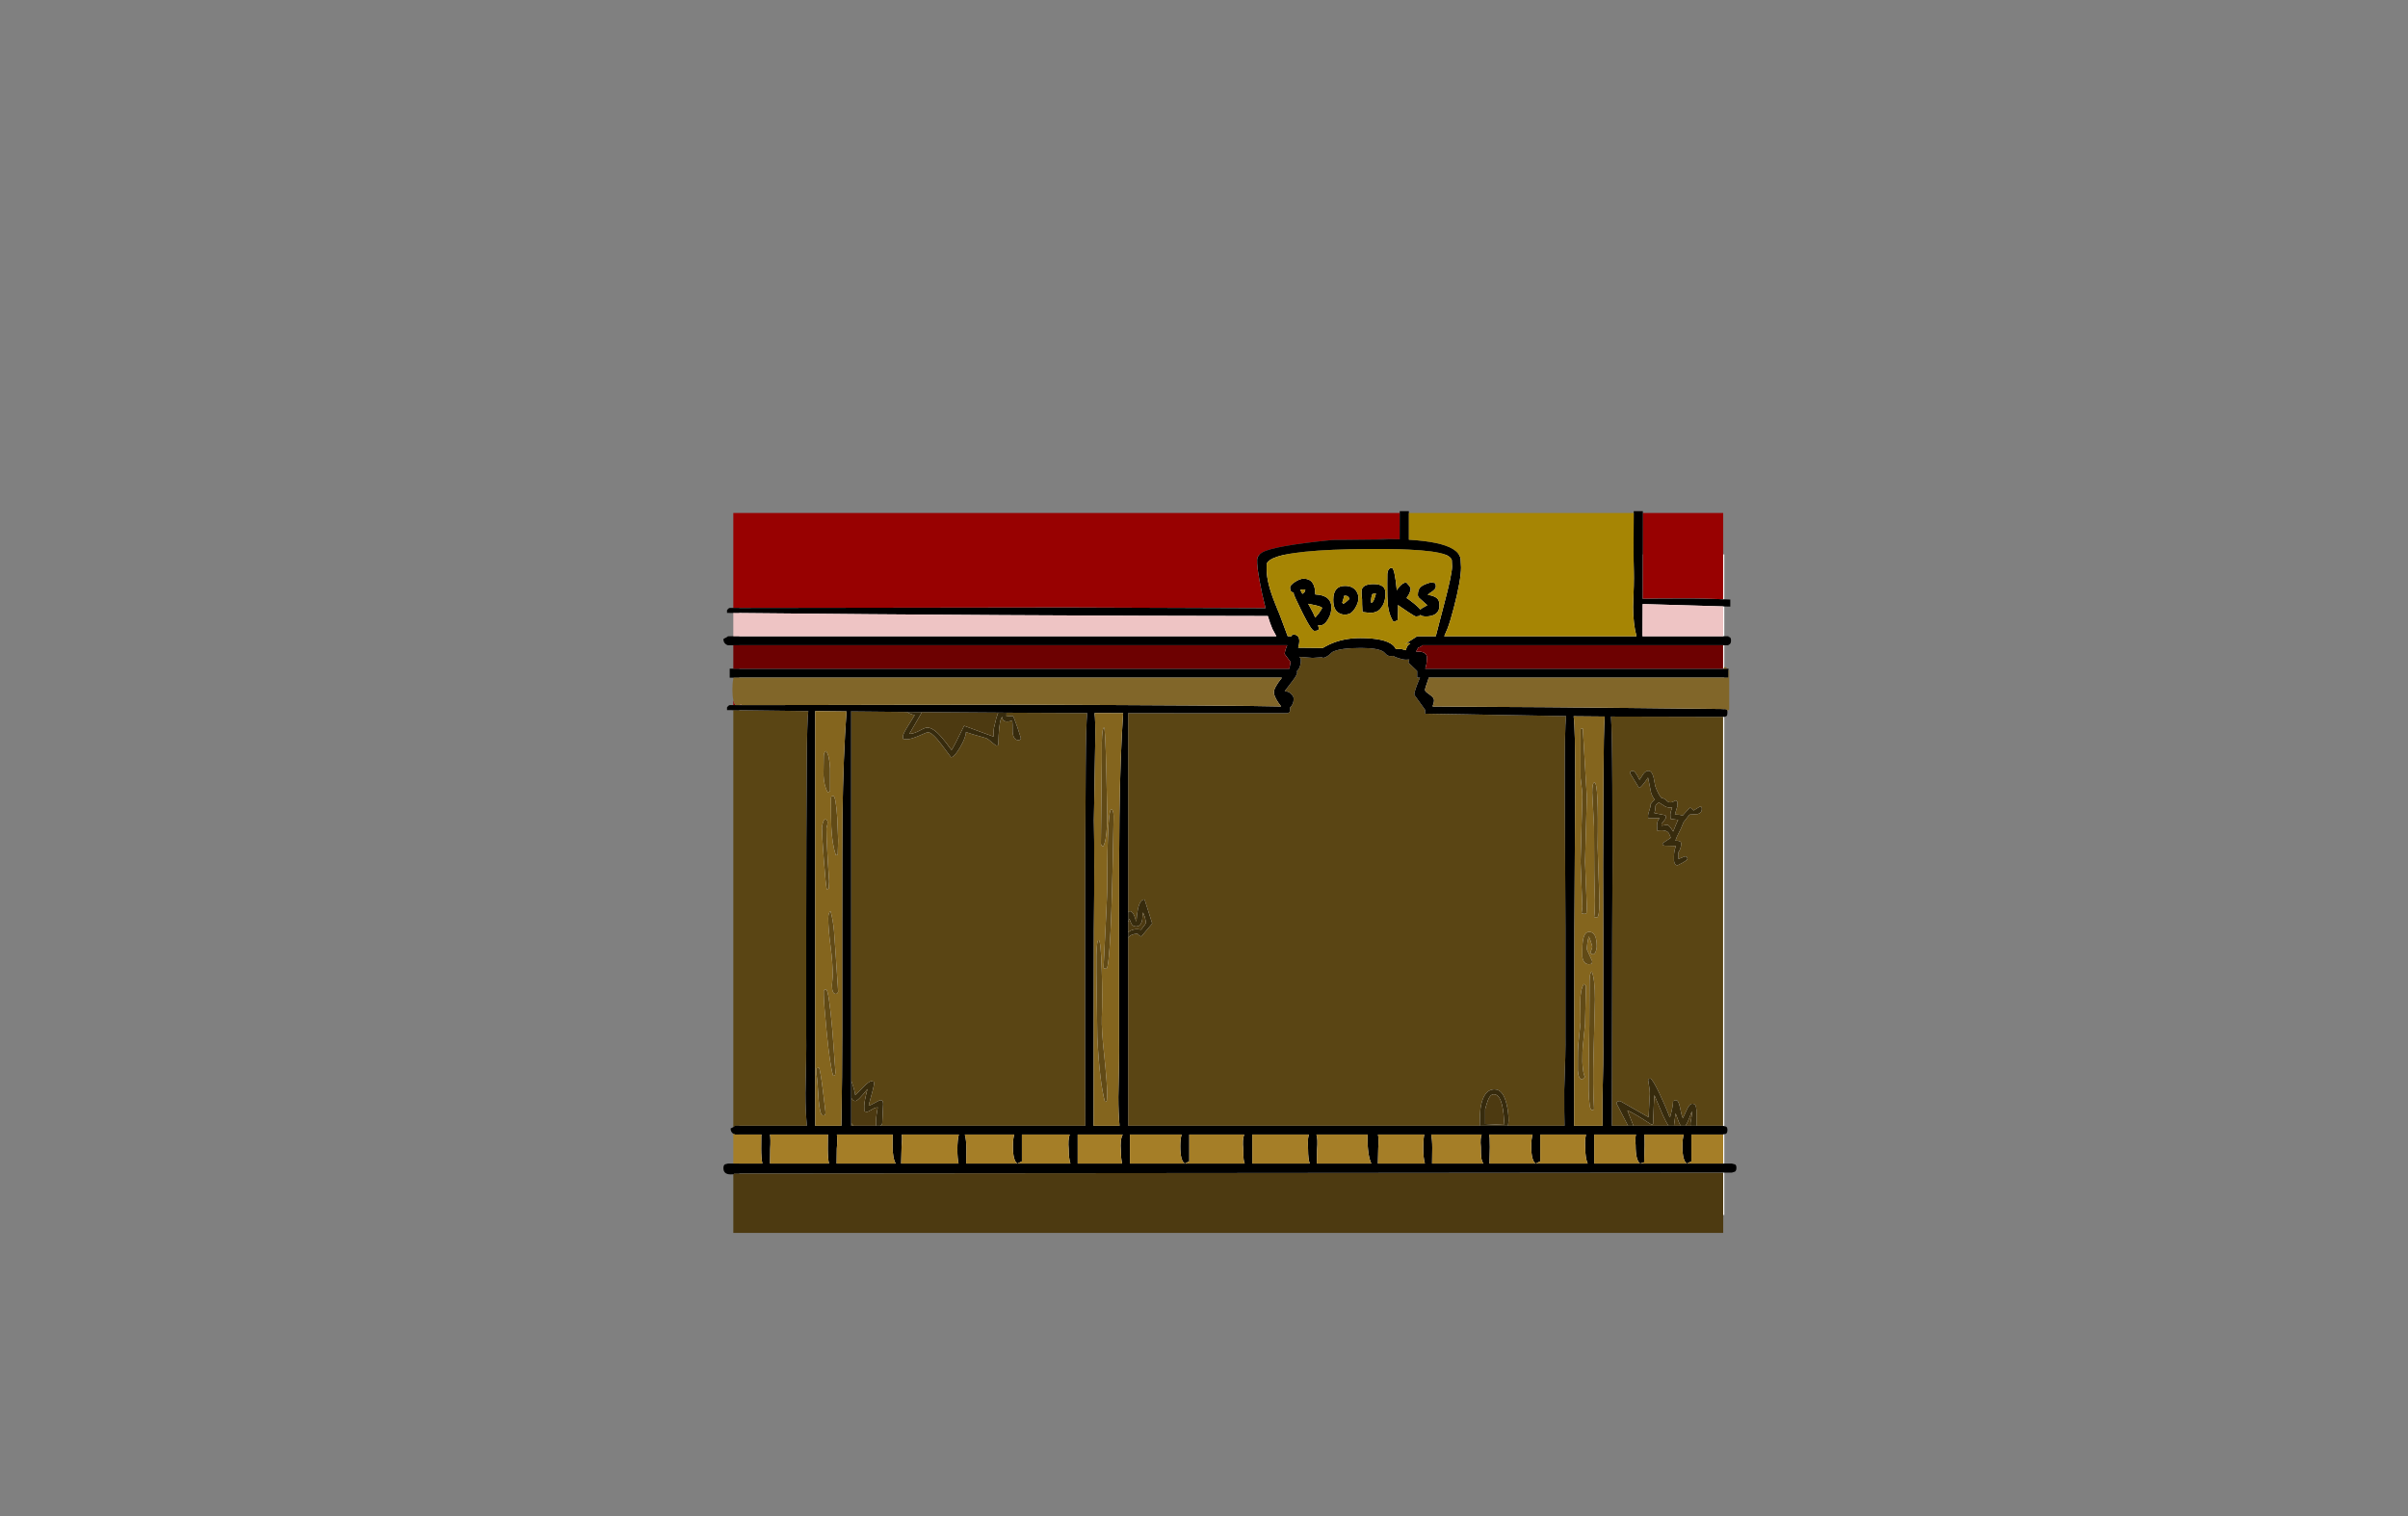 <?xml version="1.0" encoding="UTF-8" standalone="no"?>
<svg xmlns:xlink="http://www.w3.org/1999/xlink" height="842.55px" width="1337.95px" xmlns="http://www.w3.org/2000/svg">
  <rect width="100%" height="100%" fill="#808080" stroke="none"/>
  <g transform="matrix(1, 0, 0, 1, 407.45, 285.05)">
    <use height="4.5" transform="matrix(5.487, 0.0, 0.0, 81.567, 3.288, 23.017)" width="99.75" xlink:href="#shape0"/>
    <use height="401.0" transform="matrix(1.0, 0.0, 0.0, 1.0, -5.5, -1.0)" width="562.85" xlink:href="#shape1"/>
  </g>
  <defs>
    <g id="shape0" transform="matrix(1, 0, 0, 1, 49.85, -2.5)">
      <path d="M49.9 7.0 L-49.85 7.0 -49.85 2.5 49.9 2.5 49.9 7.0" fill="#ffffff" fill-rule="evenodd" stroke="none"/>
    </g>
    <g id="shape1" transform="matrix(1, 0, 0, 1, 5.5, 1.0)">
      <path d="M549.95 113.25 L549.95 340.5 549.85 340.5 535.15 340.5 535.15 331.8 534.85 329.75 Q534.4 328.25 532.9 328.25 531.2 328.25 529.75 331.65 L527.65 336.3 Q526.95 335.35 526.0 330.3 525.25 326.25 523.65 326.25 L522.15 326.8 Q522.15 329.65 520.55 335.5 L520.15 335.5 Q517.9 329.5 514.5 322.35 510.6 314.25 509.5 314.25 L508.25 314.55 Q509.25 320.55 509.25 322.6 L508.55 335.75 492.75 326.75 Q490.75 326.75 490.75 328.1 L497.15 340.5 488.15 340.5 488.35 232.1 Q488.6 201.4 488.4 151.45 488.25 120.35 487.65 113.1 L549.95 113.25 M0.0 341.25 L0.0 109.55 41.65 110.05 Q40.95 115.75 40.8 140.25 40.5 179.75 40.5 228.85 L40.5 290.5 Q40.65 300.25 40.1 322.45 40.1 332.75 40.9 340.5 L1.0 340.5 0.0 341.25 M503.5 148.3 Q501.15 143.25 499.75 143.25 499.15 143.25 498.3 143.8 L498.25 144.6 503.25 152.75 Q504.4 152.75 508.25 147.0 L509.95 155.45 Q510.75 157.9 512.05 159.35 511.8 159.5 511.5 159.75 510.35 160.7 509.95 161.55 L509.75 161.55 Q509.75 163.1 509.0 165.2 508.25 167.3 508.25 168.1 L508.3 169.5 Q512.0 169.75 514.75 169.5 513.25 170.95 513.25 173.5 L513.3 176.5 Q518.55 175.7 519.9 178.1 L520.8 180.3 520.85 180.45 520.85 180.5 516.25 183.6 Q516.25 184.65 517.5 184.85 L523.65 185.0 523.65 185.3 Q522.65 187.9 522.65 190.75 L522.65 193.25 Q523.0 195.75 524.65 195.75 530.15 193.15 530.15 192.1 530.15 191.05 528.9 190.75 L525.15 192.25 525.15 188.5 Q526.65 186.4 526.65 183.6 526.65 182.0 523.4 182.05 L523.9 180.95 524.15 180.35 524.1 180.25 526.55 175.3 528.0 171.8 529.6 169.75 Q531.15 167.55 531.6 167.55 L535.8 167.3 Q538.15 166.7 538.15 164.35 L538.0 163.35 536.9 163.25 533.55 165.3 Q532.0 163.75 531.65 163.75 531.4 163.75 528.6 166.85 L527.5 168.15 Q526.15 167.6 523.15 167.5 L524.65 162.6 524.55 161.55 524.65 161.1 Q524.65 160.05 523.4 159.75 521.9 160.8 520.65 160.8 519.4 160.8 518.2 159.55 517.25 158.5 515.65 158.3 513.95 156.4 512.25 151.75 L511.35 147.0 Q510.4 143.25 508.5 143.25 506.9 143.25 505.6 145.05 L503.5 148.3 M524.8 170.8 L524.8 170.5 525.05 170.5 524.8 170.8 M521.55 164.0 L521.5 163.7 521.7 163.65 521.55 164.0 M219.35 221.95 L219.35 111.2 307.85 111.25 308.9 110.8 Q309.35 110.45 309.35 108.85 L309.35 108.05 Q311.35 106.25 311.35 103.25 311.35 102.1 310.25 100.85 308.8 99.15 306.35 99.0 L310.6 93.45 Q313.3 89.95 313.35 88.5 L313.1 87.95 Q313.85 87.35 314.4 86.25 315.35 84.3 315.35 81.75 315.35 80.7 314.45 79.9 L321.85 80.5 326.95 80.15 327.85 80.5 Q330.2 79.95 332.75 77.3 336.9 75.0 348.75 75.0 358.5 75.0 361.45 77.25 L363.05 78.8 Q363.85 79.5 365.35 79.5 L366.45 79.4 Q366.5 79.7 366.6 79.4 L366.7 79.35 Q367.4 79.95 369.55 80.65 372.1 81.5 373.85 81.5 L375.6 81.4 375.1 83.0 375.8 83.8 379.95 87.8 379.95 91.5 381.55 91.5 380.6 93.7 Q378.35 99.25 378.35 101.0 L384.4 109.4 384.35 110.35 384.35 111.5 462.7 112.85 Q461.9 120.3 462.0 149.55 L462.35 230.25 462.35 290.0 Q462.5 299.7 461.7 320.35 461.65 334.65 461.85 340.5 L430.45 340.5 430.75 337.65 Q430.75 333.25 429.75 328.9 427.8 320.25 423.0 320.25 416.9 320.25 415.25 330.25 414.8 332.95 414.75 340.5 L219.35 340.5 219.35 235.95 Q221.15 233.8 224.55 233.8 L225.35 234.55 Q226.05 235.25 226.75 235.25 L232.75 228.1 228.5 214.75 Q225.9 214.75 224.8 220.2 224.2 223.0 224.0 226.75 L223.75 226.75 Q222.35 221.25 220.25 221.25 219.9 221.25 219.35 221.95 M151.8 110.95 L196.65 111.15 Q195.95 117.4 195.8 141.55 195.5 182.6 195.5 231.6 L195.5 293.25 195.6 340.5 81.55 340.5 81.7 340.4 81.85 340.3 Q82.75 339.75 82.75 339.0 L83.25 328.35 Q83.25 326.25 82.0 326.25 81.2 326.25 78.55 327.8 75.85 329.3 75.25 329.3 L75.25 329.05 Q78.25 318.3 78.25 316.85 L78.0 316.0 76.75 315.75 Q75.35 315.75 72.0 319.2 L67.75 323.5 Q67.4 320.55 65.5 315.4 L65.5 110.5 65.5 110.25 96.45 110.55 Q98.25 111.8 100.8 112.3 L97.3 117.9 Q94.25 122.75 94.25 124.1 L94.3 125.5 96.5 125.75 Q98.55 125.75 103.15 123.8 107.7 121.8 108.05 121.8 110.5 121.8 115.8 128.8 L121.0 135.75 Q122.7 135.75 126.0 130.2 129.25 124.6 129.25 121.75 131.15 122.5 140.3 125.05 141.4 125.4 143.65 127.4 L146.0 129.25 Q147.25 129.25 147.25 128.55 147.5 117.4 148.75 114.3 L149.35 113.2 Q149.4 114.1 149.6 114.5 150.8 116.8 155.0 115.3 155.2 116.65 155.2 121.8 155.65 126.25 158.5 126.25 159.0 126.25 159.5 125.75 159.75 126.25 159.75 125.0 L157.75 118.8 Q155.65 112.75 155.25 112.75 L151.75 113.05 151.8 110.95 M66.8 340.5 L65.5 340.5 65.5 339.05 66.8 340.5 M146.6 110.9 L147.15 110.9 147.1 111.15 146.6 110.9 M98.15 122.75 L98.0 122.75 98.05 122.3 98.15 122.75 M227.6 222.05 L227.55 222.05 227.55 222.0 227.6 222.05" fill="#5a4514" fill-rule="evenodd" stroke="none"/>
      <path d="M505.35 0.0 L550.0 0.0 550.0 47.95 547.75 47.85 Q536.8 47.5 532.35 47.5 510.2 47.5 505.25 47.7 L505.35 0.0 M550.0 73.5 L550.0 86.5 549.95 86.5 549.95 73.5 550.0 73.5 M550.0 345.3 L550.0 345.35 549.85 345.35 549.95 345.35 550.0 345.3 M0.0 106.75 L0.0 103.9 Q0.4 105.75 1.2 106.75 L0.0 106.75 M0.0 92.2 L0.0 91.5 0.2 91.5 0.0 92.2 M0.0 52.75 L0.0 0.0 370.3 0.0 370.25 14.6 Q364.1 14.4 356.9 14.5 L363.8 14.75 356.9 14.75 332.85 15.0 Q300.5 18.2 294.0 21.85 291.25 23.4 291.05 25.95 290.95 27.5 291.35 31.25 L292.4 37.7 Q293.75 45.2 295.4 51.5 L295.75 52.9 185.35 52.5 0.0 52.75 M364.2 20.05 L364.2 20.0 368.35 20.0 364.2 20.05 M304.65 91.5 L304.85 91.5 304.65 91.75 304.65 91.5 M4.55 106.75 L3.65 106.75 4.5 106.25 4.55 106.75" fill="#980101" fill-rule="evenodd" stroke="none"/>
      <path d="M503.5 148.3 L505.6 145.05 Q506.9 143.25 508.5 143.25 510.4 143.25 511.35 147.0 L512.25 151.75 Q513.95 156.4 515.65 158.3 517.25 158.5 518.2 159.55 519.4 160.8 520.65 160.8 521.9 160.8 523.4 159.75 524.65 160.05 524.65 161.1 L524.55 161.55 524.65 162.6 523.15 167.5 Q526.15 167.6 527.5 168.15 L528.6 166.85 Q531.4 163.75 531.65 163.75 532.0 163.75 533.55 165.3 L536.9 163.25 538.0 163.35 538.15 164.35 Q538.15 166.7 535.8 167.3 L531.6 167.55 Q531.15 167.55 529.6 169.75 L528.0 171.8 526.55 175.3 524.1 180.25 524.15 180.35 523.9 180.95 523.4 182.05 Q526.65 182.0 526.65 183.6 526.65 186.4 525.15 188.5 L525.15 192.25 528.9 190.75 Q530.15 191.05 530.15 192.1 530.15 193.15 524.65 195.75 523.0 195.75 522.65 193.25 L522.65 190.75 Q522.65 187.9 523.65 185.3 L523.65 185.0 517.5 184.85 Q516.25 184.65 516.25 183.6 L520.85 180.5 520.85 180.45 520.8 180.3 519.9 178.1 Q518.55 175.7 513.3 176.5 L513.25 173.5 Q513.25 170.95 514.75 169.5 512.0 169.75 508.3 169.5 L508.25 168.1 Q508.25 167.3 509.0 165.2 509.75 163.1 509.75 161.55 L509.95 161.55 Q510.35 160.7 511.5 159.75 511.8 159.5 512.05 159.35 510.75 157.9 509.95 155.45 L508.25 147.0 Q504.4 152.75 503.25 152.75 L498.25 144.6 498.3 143.8 Q499.15 143.25 499.75 143.25 501.15 143.25 503.5 148.3 M521.5 163.7 L520.9 163.75 Q518.45 163.75 516.75 162.4 L514.5 161.0 Q513.6 161.0 512.8 162.1 L512.35 162.75 512.35 163.45 Q512.35 165.15 511.75 166.75 L516.7 167.7 Q518.25 167.95 518.25 168.6 518.25 169.5 517.7 170.25 L515.75 172.75 515.75 173.75 518.9 173.25 Q519.9 173.25 522.2 177.0 524.05 172.3 524.8 170.8 L525.05 170.5 524.8 170.5 520.8 170.0 Q520.65 169.25 520.65 167.35 520.65 166.4 521.55 164.0 L521.7 163.65 521.5 163.7 M497.15 340.5 L490.75 328.1 Q490.75 326.75 492.75 326.75 L508.55 335.75 509.25 322.6 Q509.25 320.55 508.25 314.55 L509.5 314.25 Q510.6 314.25 514.5 322.35 517.9 329.5 520.15 335.5 L520.55 335.5 Q522.15 329.65 522.15 326.8 L523.65 326.25 Q525.25 326.25 526.0 330.3 526.95 335.35 527.65 336.3 L529.75 331.65 Q531.2 328.25 532.9 328.25 534.4 328.25 534.85 329.75 L535.15 331.8 535.15 340.5 531.9 340.5 Q531.75 339.65 531.85 338.65 532.65 334.85 532.65 333.0 L532.55 332.55 Q530.4 338.7 529.0 340.5 L526.5 340.5 Q525.8 339.75 525.25 338.15 L523.55 333.55 522.65 340.5 519.6 340.5 Q518.3 338.6 516.5 334.65 L511.8 323.55 511.75 323.55 Q511.55 325.6 511.05 339.3 511.25 339.75 510.0 339.75 499.4 332.8 496.8 332.05 L500.15 340.5 497.15 340.5 M430.45 340.5 L414.75 340.5 Q414.8 332.95 415.25 330.25 416.9 320.25 423.0 320.25 427.8 320.25 429.75 328.9 430.75 333.25 430.75 337.65 L430.45 340.5 M219.35 235.95 L219.35 232.95 220.7 232.05 Q223.3 230.8 226.55 231.55 229.3 228.15 229.3 227.55 L228.65 224.5 Q227.95 222.4 227.6 222.05 L227.55 222.0 227.55 222.05 227.2 226.1 Q226.45 229.75 223.75 229.75 221.9 229.75 221.1 228.05 L220.05 225.5 219.35 227.3 219.35 221.95 Q219.9 221.25 220.25 221.25 222.35 221.25 223.75 226.75 L224.0 226.75 Q224.2 223.0 224.8 220.2 225.9 214.75 228.5 214.75 L232.75 228.1 226.75 235.25 Q226.05 235.25 225.35 234.55 L224.55 233.8 Q221.15 233.8 219.35 235.95 M417.75 339.5 L428.05 340.0 428.25 337.65 Q427.5 323.0 422.55 323.0 420.55 323.0 419.25 326.4 418.55 328.25 417.75 331.25 L417.75 339.5 M81.55 340.5 L79.3 340.5 79.25 338.25 79.4 335.85 Q79.65 333.6 80.25 330.3 79.05 330.2 77.0 331.45 74.9 332.75 74.25 332.75 L72.8 332.5 72.75 329.5 Q72.75 326.9 74.55 320.05 69.3 326.75 67.75 326.75 L66.9 326.55 Q66.15 326.1 65.5 325.0 L65.5 315.4 Q67.4 320.55 67.75 323.5 L72.0 319.2 Q75.35 315.75 76.75 315.75 L78.0 316.0 78.25 316.85 Q78.25 318.3 75.25 329.05 L75.25 329.3 Q75.85 329.3 78.55 327.8 81.2 326.25 82.0 326.25 83.25 326.25 83.25 328.35 L82.75 339.0 Q82.75 339.75 81.85 340.3 L81.7 340.4 81.55 340.5 M96.45 110.55 L104.65 110.6 104.75 110.75 104.6 111.05 98.05 122.3 98.0 122.75 98.15 122.75 Q100.65 122.5 103.65 120.85 106.5 119.25 107.75 119.25 111.05 119.25 115.55 124.4 118.0 127.15 121.25 131.75 122.55 129.9 128.25 118.25 L144.55 124.25 144.55 124.1 144.55 123.95 144.55 123.8 Q144.45 121.8 144.8 119.45 L144.85 119.3 146.1 114.05 147.1 111.15 147.15 110.9 151.8 110.95 151.75 113.05 155.25 112.75 Q155.65 112.75 157.75 118.8 L159.75 125.0 Q159.75 126.25 159.5 125.75 159.0 126.25 158.5 126.25 155.65 126.25 155.2 121.8 155.2 116.65 155.0 115.3 150.8 116.8 149.6 114.5 149.4 114.1 149.35 113.2 L148.75 114.3 Q147.5 117.4 147.25 128.55 147.25 129.25 146.0 129.25 L143.65 127.4 Q141.4 125.4 140.3 125.05 131.15 122.5 129.25 121.75 129.25 124.6 126.0 130.2 122.7 135.75 121.0 135.75 L115.8 128.8 Q110.5 121.8 108.05 121.8 107.7 121.8 103.15 123.8 98.55 125.75 96.5 125.75 L94.3 125.5 94.25 124.1 Q94.25 122.75 97.3 117.9 L100.8 112.3 Q98.25 111.8 96.45 110.55" fill="#372b0d" fill-rule="evenodd" stroke="none"/>
      <path d="M550.0 366.5 L550.0 400.0 0.0 400.0 0.0 367.45 Q0.7 367.3 0.25 367.0 L549.95 366.5 550.0 366.5 M524.8 170.8 Q524.05 172.3 522.2 177.0 519.9 173.25 518.9 173.25 L515.75 173.75 515.75 172.75 517.7 170.25 Q518.25 169.5 518.25 168.6 518.25 167.95 516.7 167.7 L511.75 166.75 Q512.35 165.15 512.35 163.45 L512.35 162.75 512.8 162.1 Q513.6 161.0 514.5 161.0 L516.75 162.4 Q518.45 163.75 520.9 163.75 L521.5 163.7 521.55 164.0 Q520.65 166.4 520.65 167.35 520.65 169.25 520.8 170.0 L524.8 170.5 524.8 170.8 M219.35 232.95 L219.35 227.3 220.05 225.5 221.1 228.05 Q221.9 229.75 223.75 229.75 226.45 229.75 227.2 226.1 L227.55 222.05 227.6 222.05 Q227.95 222.4 228.65 224.5 L229.3 227.55 Q229.3 228.15 226.55 231.55 223.3 230.8 220.7 232.05 L219.35 232.95 M417.75 339.5 L417.75 331.25 Q418.55 328.25 419.25 326.4 420.55 323.0 422.55 323.0 427.5 323.0 428.25 337.65 L428.05 340.0 417.75 339.5 M529.0 340.5 Q530.4 338.7 532.55 332.55 L532.65 333.0 Q532.65 334.85 531.85 338.65 531.75 339.65 531.9 340.5 L529.0 340.5 M500.15 340.5 L496.8 332.05 Q499.4 332.8 510.0 339.75 511.25 339.75 511.05 339.3 511.55 325.6 511.75 323.55 L511.8 323.55 516.5 334.65 Q518.3 338.6 519.6 340.5 L500.15 340.5 M522.65 340.5 L523.55 333.55 525.25 338.15 Q525.8 339.75 526.5 340.5 L522.65 340.5 M79.3 340.5 L66.8 340.5 65.5 339.05 65.5 325.0 Q66.15 326.1 66.9 326.55 L67.75 326.75 Q69.3 326.75 74.55 320.05 72.75 326.9 72.75 329.5 L72.8 332.5 74.25 332.75 Q74.9 332.75 77.0 331.45 79.05 330.2 80.25 330.3 79.65 333.6 79.4 335.85 L79.25 338.25 79.3 340.5 M104.65 110.6 L146.6 110.9 147.1 111.15 146.1 114.05 144.85 119.3 144.8 119.45 Q144.45 121.8 144.55 123.8 L144.55 123.95 144.55 124.1 144.55 124.25 128.25 118.25 Q122.55 129.9 121.25 131.75 118.0 127.15 115.55 124.4 111.05 119.25 107.75 119.25 106.5 119.25 103.65 120.85 100.65 122.5 98.15 122.75 L98.05 122.3 104.6 111.05 104.75 110.75 104.65 110.6" fill="#4d3a11" fill-rule="evenodd" stroke="none"/>
      <path d="M370.3 0.0 L370.3 -1.0 375.35 -1.0 375.35 0.0 375.35 14.85 Q393.05 15.9 399.8 20.0 403.3 22.1 404.1 25.3 L404.35 30.25 Q404.35 37.2 400.35 52.6 398.55 59.6 396.9 64.05 L395.0 68.5 501.85 68.5 Q500.0 62.0 499.95 52.2 500.5 38.65 500.35 32.75 500.05 21.3 500.3 0.0 L500.3 -1.0 505.35 -1.0 505.35 0.0 505.25 47.7 Q510.2 47.5 532.35 47.5 536.8 47.5 547.75 47.85 L550.0 47.95 553.95 48.1 553.95 52.0 550.0 51.9 505.25 50.6 505.15 68.5 550.0 68.5 552.95 68.5 552.95 68.85 553.55 68.95 Q554.35 69.3 554.35 70.85 554.35 72.45 553.5 73.0 L552.95 73.2 552.95 73.5 550.0 73.5 549.95 73.5 382.75 73.5 Q382.05 74.5 380.6 74.75 L379.35 77.0 Q383.85 76.75 385.05 78.9 385.65 80.0 385.35 81.35 385.35 83.85 384.45 86.5 L549.95 86.5 550.0 86.5 550.1 86.5 552.5 86.5 552.95 86.5 552.95 87.0 552.95 91.5 386.35 91.5 Q386.15 92.7 385.35 94.75 384.35 97.25 384.35 98.5 384.35 99.15 386.85 100.85 389.35 102.55 389.35 104.0 389.35 105.5 388.5 107.5 L408.2 107.65 423.5 107.75 442.85 107.85 451.3 107.9 457.4 107.95 463.25 108.0 467.35 108.05 468.05 108.05 468.75 108.05 469.45 108.05 470.1 108.05 549.3 108.9 549.95 108.95 550.0 108.95 551.1 109.0 552.0 109.25 552.3 109.85 552.35 110.85 Q552.35 112.45 551.9 112.8 L550.85 113.25 550.0 113.25 549.95 113.25 487.65 113.1 Q488.25 120.35 488.4 151.45 488.6 201.4 488.35 232.1 L488.15 340.5 497.15 340.5 500.15 340.5 519.6 340.5 522.65 340.5 526.5 340.5 529.0 340.5 531.9 340.5 535.15 340.5 549.85 340.5 549.95 340.55 550.0 340.55 551.55 340.95 Q552.35 341.3 552.35 342.85 552.35 344.45 551.5 344.95 L550.0 345.3 549.95 345.35 549.85 345.35 532.35 345.35 532.35 360.25 529.85 361.5 550.0 361.5 554.85 361.5 556.55 361.95 Q557.35 362.3 557.35 363.85 557.35 365.45 556.5 366.0 L554.85 366.5 550.0 366.5 549.95 366.5 0.25 367.0 Q0.7 367.3 0.0 367.45 L-1.5 367.5 Q-5.5 367.5 -5.5 364.0 -5.5 362.4 -4.6 361.9 L-3.0 361.5 0.0 361.5 16.15 361.5 Q15.5 358.45 15.5 353.35 L15.55 346.25 15.65 345.35 1.0 345.35 0.0 344.9 Q-1.5 343.95 -1.5 342.0 L0.0 341.25 1.0 340.5 40.9 340.5 Q40.1 332.75 40.1 322.45 40.65 300.25 40.5 290.5 L40.5 228.85 Q40.5 179.75 40.8 140.25 40.95 115.75 41.65 110.05 L0.0 109.55 -3.5 109.5 -3.5 108.0 Q-2.85 107.0 -2.0 106.75 L0.0 106.75 1.2 106.75 3.65 106.75 4.55 106.75 44.85 106.7 44.65 106.6 44.85 106.7 96.1 106.6 109.45 106.6 135.15 106.55 136.5 106.55 149.0 106.5 152.65 106.5 152.85 106.5 Q282.4 106.9 304.4 107.5 L302.75 105.3 Q300.35 101.65 300.35 99.6 300.35 97.1 304.65 91.75 L304.85 91.5 304.65 91.5 0.2 91.5 0.0 91.5 -2.0 91.5 -2.0 86.5 0.0 86.5 309.0 86.5 309.1 85.75 309.6 82.75 306.35 78.35 Q306.35 76.9 307.75 73.5 L0.0 73.5 -3.0 73.5 Q-5.5 72.65 -5.5 70.0 -3.0 68.75 -3.0 68.5 L0.0 68.5 301.75 68.5 299.55 64.45 Q298.25 61.45 297.0 57.25 150.45 57.1 0.0 55.55 L-3.5 55.5 -3.5 54.0 Q-2.85 53.0 -2.0 52.75 L0.0 52.75 185.35 52.5 295.75 52.9 295.4 51.5 Q293.75 45.2 292.4 37.7 L291.35 31.25 Q290.95 27.5 291.05 25.95 291.25 23.4 294.0 21.85 300.5 18.2 332.85 15.0 L356.9 14.75 363.8 14.75 356.9 14.5 Q364.1 14.4 370.25 14.6 L370.3 0.0 M364.2 20.0 Q316.5 19.7 302.35 24.25 297.25 25.9 296.35 28.25 L296.35 31.6 Q296.35 38.65 301.0 50.2 L302.1 52.95 303.2 55.6 303.85 57.25 308.05 68.5 310.05 68.5 Q310.6 67.5 310.85 67.5 312.75 67.5 313.7 68.5 314.75 69.7 314.4 72.35 L314.2 73.5 313.85 74.85 327.55 75.0 Q328.65 74.3 330.3 73.5 L331.3 73.0 Q338.85 69.5 348.35 69.5 361.7 69.5 366.3 73.3 L366.55 73.5 Q367.65 74.5 368.1 75.6 L370.35 75.5 Q371.25 75.5 373.6 76.25 L374.35 74.25 374.9 73.5 Q375.45 72.85 376.15 72.65 375.2 71.7 372.95 73.0 L379.95 68.5 390.35 68.5 390.35 68.35 392.1 61.55 394.85 51.0 Q399.35 34.0 399.35 29.75 L399.2 26.15 Q398.55 24.2 395.4 23.05 390.1 21.05 375.35 20.35 L370.25 20.15 364.2 20.05 368.35 20.0 364.2 20.0 M373.85 38.5 L375.3 40.15 Q376.35 41.45 376.35 42.0 376.35 43.3 375.3 45.35 L374.1 47.25 375.25 48.0 378.3 50.35 Q380.8 52.4 381.75 53.7 382.15 53.15 382.9 52.75 L385.6 51.25 381.2 47.3 Q380.35 46.55 380.35 45.5 380.35 42.7 381.7 41.3 383.3 39.65 387.85 38.5 L389.85 38.95 Q390.35 39.2 390.35 40.85 390.35 42.05 388.75 43.3 386.8 44.55 386.1 45.25 L385.85 45.5 Q390.2 46.05 391.6 48.1 392.35 49.2 392.35 51.5 392.35 57.5 384.35 57.5 L382.3 57.15 381.85 56.55 381.35 57.2 379.35 57.5 Q378.7 57.5 375.25 55.2 L370.1 51.7 369.3 51.1 369.35 52.35 369.35 53.55 369.25 57.25 369.25 57.45 369.1 59.5 Q367.85 60.25 366.85 60.5 365.85 59.1 365.15 57.25 L365.1 57.15 Q364.45 55.45 364.05 53.45 363.75 51.95 363.6 50.3 363.35 47.8 363.35 39.35 L363.4 33.75 Q363.75 30.5 365.85 30.5 367.45 30.5 368.65 42.95 369.45 41.55 370.4 40.6 371.9 38.95 373.85 38.5 M339.85 40.5 Q344.5 40.5 346.4 43.8 347.35 45.45 347.35 47.35 347.35 49.95 345.4 53.0 L345.3 53.2 Q343.95 55.2 342.4 56.0 L340.35 56.5 Q338.4 56.5 337.0 55.85 335.15 55.05 334.25 53.15 333.35 51.2 333.35 48.25 333.35 40.5 339.85 40.5 M339.35 46.0 Q339.35 46.75 338.35 49.75 L338.85 50.5 Q340.4 49.7 342.35 47.75 341.65 45.65 339.35 46.0 M355.1 45.0 Q354.35 46.5 354.35 49.5 L354.6 50.0 Q355.55 49.4 356.15 47.75 L357.1 44.75 355.1 45.0 M355.85 39.5 Q362.6 39.5 362.35 44.85 362.35 48.5 360.9 51.25 L359.45 53.35 Q357.35 55.5 353.85 55.5 L349.6 55.0 349.5 53.25 Q349.35 51.15 349.35 47.85 348.8 43.9 349.3 42.25 350.25 39.5 355.85 39.5 M327.05 53.1 L327.1 52.75 Q327.1 51.9 320.75 50.7 L319.4 50.45 320.15 51.75 320.85 53.05 322.2 55.6 322.95 57.3 323.35 58.15 324.0 57.3 324.75 56.4 325.4 55.65 327.05 53.1 M332.35 53.1 L331.9 55.75 331.35 57.3 330.6 58.75 Q328.55 62.5 325.85 62.5 L324.9 62.3 325.35 64.25 Q325.35 65.5 322.85 65.5 321.35 65.5 317.2 57.3 L316.3 55.55 316.15 55.25 315.05 53.0 Q311.35 45.55 311.35 44.75 L311.4 44.35 Q310.35 43.95 310.05 43.7 309.35 43.05 309.35 41.35 309.35 40.05 312.15 38.25 314.9 36.5 316.85 36.5 323.35 36.5 323.35 45.25 332.35 45.65 332.35 52.75 L332.35 53.1 M430.45 340.5 L461.85 340.5 Q461.65 334.65 461.7 320.35 462.5 299.7 462.35 290.0 L462.35 230.25 462.0 149.55 Q461.9 120.3 462.7 112.85 L384.35 111.5 384.35 110.35 384.4 109.4 378.35 101.0 Q378.35 99.25 380.6 93.7 L381.55 91.5 379.95 91.5 379.95 87.8 375.8 83.8 375.1 83.0 375.6 81.4 373.85 81.5 Q372.1 81.5 369.55 80.65 367.4 79.95 366.7 79.35 L366.6 79.4 Q366.5 79.7 366.45 79.4 L365.35 79.5 Q363.85 79.5 363.05 78.8 L361.45 77.25 Q358.5 75.0 348.75 75.0 336.9 75.0 332.75 77.3 330.2 79.95 327.85 80.5 L326.95 80.15 321.85 80.5 314.45 79.9 Q315.35 80.7 315.35 81.75 315.35 84.3 314.4 86.25 313.85 87.35 313.1 87.95 L313.35 88.5 Q313.3 89.95 310.6 93.45 L306.35 99.0 Q308.8 99.15 310.25 100.85 311.35 102.1 311.35 103.25 311.35 106.25 309.35 108.05 L309.35 108.85 Q309.35 110.45 308.9 110.8 L307.85 111.25 219.35 111.2 219.35 221.95 219.35 227.3 219.35 232.95 219.35 235.95 219.35 340.5 414.75 340.5 430.45 340.5 M484.15 113.1 L466.9 112.95 Q467.85 119.35 467.75 151.75 L467.35 230.1 467.15 340.5 483.0 340.5 482.95 325.45 Q483.5 303.25 483.35 293.5 L483.35 232.25 Q483.15 200.05 483.45 150.7 483.6 120.3 484.15 113.1 M324.2 361.5 L354.5 361.5 Q352.35 357.05 352.35 346.5 L352.55 345.35 324.0 345.35 Q324.85 347.85 324.35 353.75 L324.2 361.5 M358.15 361.5 L384.25 361.5 Q383.35 358.4 383.35 352.75 383.35 348.1 383.9 345.35 L358.2 345.35 Q358.7 347.9 358.35 352.75 L358.15 361.5 M388.25 361.5 L416.8 361.5 Q415.85 360.25 415.55 358.0 415.35 356.7 415.35 352.25 415.1 349.9 415.25 347.9 415.4 346.45 415.8 345.35 L387.75 345.35 Q388.35 348.2 388.35 352.85 L388.25 361.5 M448.35 345.35 L448.35 360.25 445.85 361.5 474.7 361.5 Q473.35 358.35 473.35 352.5 473.15 350.3 473.35 347.9 L473.75 345.35 448.35 345.35 M419.9 345.35 L420.25 347.1 420.35 352.35 420.15 361.5 445.85 361.5 Q443.35 359.9 443.35 352.0 443.35 347.75 444.1 345.35 L419.9 345.35 M478.35 361.5 L503.85 361.5 Q501.35 359.75 501.35 351.25 501.1 348.9 501.3 346.85 501.35 346.05 501.55 345.35 L478.35 345.35 478.35 361.5 M506.3 346.1 L506.35 351.35 506.1 360.75 503.85 361.5 529.85 361.5 Q527.35 359.9 527.35 352.0 527.35 347.75 528.1 345.35 L506.2 345.35 506.3 346.1 M315.0 42.7 L316.2 44.95 317.6 43.75 317.35 43.0 Q318.85 42.5 316.35 42.5 L315.0 42.7 M81.55 340.5 L195.6 340.5 195.5 293.25 195.5 231.6 Q195.5 182.6 195.8 141.55 195.95 117.4 196.65 111.15 L151.8 110.95 147.15 110.9 146.6 110.9 104.65 110.6 96.45 110.55 65.5 110.25 65.35 110.25 65.5 110.5 65.5 315.4 65.5 325.0 65.5 339.05 65.5 340.5 66.8 340.5 79.3 340.5 81.55 340.5 M200.7 111.15 Q201.25 115.25 201.1 126.35 L200.35 170.75 Q200.75 191.0 200.35 231.75 L200.15 340.5 214.6 340.5 Q213.95 333.45 213.95 324.45 214.5 302.25 214.35 292.5 L214.35 233.85 214.35 232.6 214.35 230.85 Q214.35 182.95 214.55 168.75 214.95 135.25 216.6 111.2 L200.7 111.15 M62.9 110.25 L45.5 110.05 45.5 340.5 60.05 340.5 60.2 330.0 60.4 313.45 60.5 289.0 60.5 228.85 Q60.5 180.75 60.65 168.2 61.1 134.85 62.9 110.25 M52.65 345.35 L20.4 345.35 Q20.8 348.25 20.5 353.25 L20.4 361.5 53.15 361.5 Q52.5 358.45 52.5 353.35 L52.55 346.25 52.65 345.35 M57.4 361.5 L90.25 361.5 Q88.5 358.55 88.5 351.85 L88.55 345.5 88.6 345.35 57.55 345.35 Q57.95 348.25 57.5 353.25 L57.4 361.5 M128.65 345.35 Q129.5 348.3 129.5 353.85 L129.4 361.5 157.85 361.5 Q155.35 359.9 155.35 352.0 155.35 347.75 156.1 345.35 L128.65 345.35 M93.25 361.5 L125.15 361.5 Q124.5 358.55 124.5 353.75 124.5 348.2 125.3 345.35 L93.6 345.35 Q93.9 347.8 93.5 351.75 L93.25 361.5 M157.85 361.5 L187.3 361.5 Q186.35 358.45 186.35 353.5 185.85 348.3 186.9 345.35 L160.35 345.35 160.35 360.25 157.85 361.5 M220.35 345.5 L220.35 361.5 250.85 361.5 Q248.35 359.9 248.35 352.0 248.35 347.75 249.1 345.35 L220.25 345.35 220.35 345.5 M215.35 354.5 Q214.75 348.4 216.35 345.35 L191.35 345.35 191.35 361.5 216.05 361.5 Q215.35 358.7 215.35 354.5 M288.35 345.35 L288.35 361.5 320.25 361.5 Q319.35 358.6 319.35 353.85 319.15 349.7 319.35 347.5 L319.75 345.35 288.35 345.35 M250.85 361.5 L284.15 361.5 Q283.7 360.4 283.55 359.15 283.35 357.85 283.35 353.5 282.75 348.35 283.85 345.35 L253.35 345.35 253.35 360.25 250.85 361.5" fill="#000000" fill-rule="evenodd" stroke="none"/>
      <path d="M375.35 0.0 L500.3 0.0 Q500.05 21.3 500.35 32.75 500.5 38.65 499.95 52.2 500.0 62.0 501.85 68.5 L395.0 68.5 396.9 64.05 Q398.55 59.6 400.35 52.6 404.35 37.2 404.35 30.25 L404.1 25.3 Q403.3 22.1 399.8 20.0 393.05 15.9 375.35 14.85 L375.35 0.0 M364.2 20.05 L370.25 20.15 375.35 20.35 Q390.1 21.05 395.4 23.05 398.55 24.2 399.2 26.15 L399.35 29.75 Q399.35 34.0 394.85 51.0 L392.1 61.55 390.35 68.35 390.35 68.5 379.95 68.5 372.95 73.0 Q375.2 71.7 376.15 72.65 375.45 72.85 374.9 73.5 L374.35 74.25 373.6 76.25 Q371.25 75.5 370.35 75.5 L368.1 75.6 Q367.65 74.5 366.55 73.5 L366.3 73.3 Q361.7 69.5 348.35 69.5 338.85 69.5 331.3 73.0 L330.3 73.5 Q328.65 74.3 327.55 75.0 L313.85 74.85 314.2 73.5 314.4 72.35 Q314.75 69.7 313.7 68.5 312.75 67.5 310.85 67.5 310.6 67.5 310.05 68.5 L308.05 68.5 303.85 57.25 303.2 55.6 302.1 52.95 301.0 50.2 Q296.35 38.65 296.35 31.6 L296.35 28.25 Q297.25 25.9 302.35 24.25 316.5 19.7 364.2 20.0 L364.2 20.05 M332.35 53.1 L332.35 52.75 Q332.35 45.65 323.35 45.25 323.35 36.5 316.85 36.5 314.9 36.5 312.15 38.25 309.35 40.05 309.35 41.35 309.35 43.05 310.05 43.7 310.35 43.95 311.4 44.35 L311.35 44.75 Q311.35 45.55 315.05 53.0 L316.15 55.25 316.3 55.55 317.2 57.3 Q321.35 65.5 322.85 65.5 325.35 65.5 325.35 64.25 L324.9 62.3 325.85 62.5 Q328.55 62.5 330.6 58.75 L331.35 57.3 331.9 55.75 332.35 53.1 M327.05 53.1 L325.4 55.65 324.75 56.4 324.0 57.3 323.35 58.15 322.95 57.3 322.2 55.6 320.85 53.05 320.15 51.75 319.4 50.45 320.75 50.7 Q327.1 51.9 327.1 52.75 L327.05 53.1 M355.85 39.5 Q350.25 39.5 349.3 42.25 348.8 43.9 349.35 47.85 349.35 51.15 349.5 53.25 L349.6 55.0 353.85 55.5 Q357.35 55.5 359.45 53.35 L360.9 51.25 Q362.35 48.5 362.35 44.85 362.6 39.5 355.85 39.5 M355.1 45.0 L357.1 44.75 356.15 47.75 Q355.55 49.4 354.6 50.0 L354.35 49.5 Q354.35 46.5 355.1 45.0 M339.35 46.0 Q341.65 45.65 342.35 47.75 340.4 49.7 338.85 50.5 L338.35 49.75 Q339.35 46.75 339.35 46.0 M339.85 40.5 Q333.35 40.5 333.35 48.25 333.35 51.2 334.25 53.15 335.15 55.05 337.0 55.85 338.4 56.5 340.35 56.5 L342.4 56.0 Q343.95 55.2 345.3 53.2 L345.4 53.0 Q347.35 49.95 347.35 47.35 347.35 45.45 346.4 43.8 344.5 40.5 339.85 40.5 M373.85 38.5 Q371.9 38.95 370.4 40.6 369.45 41.55 368.65 42.95 367.45 30.5 365.85 30.5 363.75 30.5 363.4 33.75 L363.35 39.35 Q363.35 47.8 363.6 50.3 363.75 51.95 364.05 53.45 364.45 55.45 365.1 57.15 L365.15 57.25 Q365.85 59.1 366.85 60.5 367.85 60.25 369.1 59.5 L369.25 57.45 369.25 57.25 369.35 53.55 369.35 52.35 369.3 51.1 370.1 51.7 375.25 55.2 Q378.7 57.5 379.35 57.5 L381.35 57.2 381.85 56.55 382.3 57.15 384.35 57.5 Q392.35 57.5 392.35 51.5 392.35 49.2 391.6 48.1 390.2 46.05 385.85 45.5 L386.1 45.25 Q386.8 44.55 388.75 43.3 390.35 42.05 390.35 40.85 390.35 39.2 389.85 38.95 L387.85 38.5 Q383.3 39.65 381.7 41.3 380.35 42.7 380.35 45.5 380.35 46.55 381.2 47.3 L385.6 51.25 382.9 52.75 Q382.15 53.15 381.75 53.7 380.8 52.4 378.3 50.35 L375.25 48.0 374.1 47.25 375.3 45.35 Q376.35 43.3 376.35 42.0 376.35 41.45 375.3 40.15 L373.85 38.5 M315.0 42.7 L316.35 42.5 Q318.85 42.5 317.35 43.0 L317.6 43.75 316.2 44.95 315.0 42.7" fill="#a68504" fill-rule="evenodd" stroke="none"/>
      <path d="M550.0 51.9 L550.0 68.5 505.15 68.5 505.25 50.6 550.0 51.9 M0.0 68.5 L0.0 55.55 Q150.45 57.1 297.0 57.25 298.25 61.45 299.55 64.45 L301.75 68.5 0.0 68.5" fill="#eec4c4" fill-rule="evenodd" stroke="none"/>
      <path d="M550.1 86.5 L550.85 85.5 Q551.8 85.9 552.5 86.5 L550.1 86.5 M552.95 87.0 L553.35 87.5 553.35 109.25 552.3 109.85 552.0 109.25 551.1 109.0 550.0 108.95 549.95 108.95 549.3 108.9 470.1 108.05 469.45 108.05 468.75 108.05 468.05 108.05 467.35 108.05 463.25 108.0 457.4 107.95 451.3 107.9 442.85 107.85 423.5 107.75 408.2 107.65 388.5 107.5 Q389.35 105.5 389.35 104.0 389.35 102.55 386.85 100.85 384.35 99.15 384.35 98.5 384.35 97.25 385.35 94.75 386.15 92.7 386.35 91.5 L552.95 91.5 552.95 87.0 M0.0 103.9 Q-0.5 101.6 -0.5 98.0 -0.5 94.45 0.0 92.2 L0.2 91.5 304.65 91.5 304.65 91.75 Q300.35 97.1 300.35 99.6 300.35 101.65 302.75 105.3 L304.4 107.5 Q282.4 106.9 152.85 106.5 L152.65 106.5 149.0 106.5 136.5 106.55 135.15 106.55 109.45 106.6 96.1 106.6 44.85 106.7 44.65 106.6 44.85 106.7 4.55 106.75 4.5 106.25 3.65 106.75 1.2 106.75 Q0.4 105.75 0.0 103.9" fill="#816629" fill-rule="evenodd" stroke="none"/>
      <path d="M0.0 86.5 L0.0 73.5 307.75 73.5 Q306.35 76.9 306.35 78.35 L309.6 82.75 309.1 85.75 309.0 86.5 0.0 86.5 M549.95 73.5 L549.95 86.5 384.45 86.5 Q385.35 83.85 385.35 81.35 385.65 80.0 385.05 78.9 383.85 76.75 379.35 77.0 L380.6 74.75 Q382.05 74.5 382.75 73.5 L549.95 73.5" fill="#6d0101" fill-rule="evenodd" stroke="none"/>
      <path d="M484.15 113.1 Q483.6 120.3 483.45 150.7 483.15 200.05 483.35 232.25 L483.35 293.5 Q483.5 303.25 482.95 325.45 L483.0 340.5 467.15 340.5 467.35 230.1 467.75 151.75 Q467.85 119.35 466.9 112.95 L484.15 113.1 M478.75 270.35 Q478.75 258.95 477.0 254.75 475.75 255.6 475.75 260.0 475.75 284.55 475.25 309.5 L475.25 320.7 Q475.5 331.75 477.0 331.75 478.25 331.75 478.25 331.05 477.45 318.7 478.0 300.2 L478.75 270.35 M472.5 261.75 Q470.55 265.15 470.6 272.0 L470.75 283.0 469.45 295.9 Q469.25 297.65 469.25 304.85 L469.25 309.9 Q469.6 314.75 471.75 314.75 L473.25 313.3 Q472.45 312.4 472.05 308.65 471.75 306.2 471.75 304.75 471.75 298.2 472.0 296.5 L473.25 284.05 473.75 263.1 Q473.75 262.3 472.5 261.75 M471.75 242.35 L471.75 246.65 Q472.35 250.75 475.5 250.75 L477.0 250.5 477.25 249.1 474.25 242.5 Q474.25 239.8 475.25 235.3 475.6 235.6 476.45 238.05 L477.25 240.8 Q477.25 242.05 476.25 243.85 476.25 244.5 476.75 245.0 L477.75 245.25 Q478.6 245.25 479.25 243.5 479.75 242.1 479.75 241.0 479.8 232.75 475.5 232.75 471.75 232.75 471.75 242.35 M478.5 149.75 Q477.25 149.75 477.25 155.4 L478.25 174.35 Q478.25 203.1 478.75 215.25 478.75 221.5 478.3 224.5 L479.75 224.75 Q481.25 224.75 481.25 215.6 L480.25 185.55 Q480.85 149.75 478.5 149.75 M472.0 119.75 L470.75 120.05 470.75 147.05 Q471.75 154.55 471.75 157.9 L470.75 193.75 471.75 218.85 471.3 222.5 472.75 222.75 Q474.0 222.75 474.05 222.3 L474.25 219.1 473.25 193.85 474.25 157.85 472.0 119.75 M204.75 127.55 L204.75 136.9 204.25 183.6 Q204.25 184.85 205.5 185.25 207.2 182.6 207.6 173.7 L207.75 167.1 207.25 143.05 Q206.65 119.25 206.0 119.25 204.95 119.25 204.75 127.55 M200.7 111.15 L216.6 111.2 Q214.95 135.25 214.55 168.75 214.35 182.95 214.35 230.85 L214.35 232.6 214.35 233.85 214.35 292.5 Q214.5 302.25 213.95 324.45 213.95 333.45 214.6 340.5 L200.15 340.5 200.35 231.75 Q200.75 191.0 200.35 170.75 L201.1 126.35 Q201.25 115.25 200.7 111.15 M211.25 171.5 Q211.6 164.75 210.0 164.75 209.0 164.75 208.45 173.6 207.75 184.3 207.75 208.0 207.75 213.65 205.75 251.85 L205.8 253.0 207.25 253.25 Q209.9 253.25 211.25 171.5 M50.25 135.1 L50.1 145.5 Q50.35 151.6 52.5 155.25 L53.75 154.55 53.75 141.8 Q53.35 134.5 51.5 132.25 50.25 133.1 50.25 135.1 M62.9 110.25 Q61.1 134.85 60.65 168.2 60.5 180.75 60.5 228.85 L60.5 289.0 60.4 313.45 60.2 330.0 60.05 340.5 45.5 340.5 45.5 110.05 62.9 110.25 M51.0 170.25 Q50.35 170.25 49.75 172.25 49.25 173.95 49.25 175.0 49.25 178.9 50.3 192.85 51.4 207.4 52.0 209.25 L53.0 208.75 53.25 204.75 Q51.75 183.05 51.75 175.1 53.3 170.25 51.0 170.25 M57.75 169.55 Q56.95 157.25 55.5 157.25 L54.5 157.5 54.25 158.4 Q54.25 171.2 54.45 174.55 54.9 184.0 57.0 190.25 L58.0 189.75 58.25 182.0 57.75 169.55 M50.25 267.4 Q50.25 271.8 51.8 287.7 53.65 306.85 55.5 312.75 L56.5 312.25 56.75 310.75 55.05 287.7 Q53.05 264.75 51.5 264.75 50.45 264.75 50.25 265.55 L50.25 267.4 M54.0 221.25 Q52.75 222.1 52.75 225.25 52.75 230.9 54.0 240.55 55.25 250.2 55.25 257.25 L54.8 262.3 Q54.8 267.25 57.0 267.25 57.7 267.25 58.25 266.05 L56.75 243.55 55.95 232.3 Q55.35 225.7 54.0 221.25 M49.75 320.65 Q48.15 308.25 47.5 308.25 L46.25 308.55 46.25 312.0 Q46.8 315.45 47.4 325.95 48.15 334.75 49.75 334.75 51.0 334.75 51.05 334.3 L51.25 333.15 49.75 320.65 M201.75 255.5 L202.25 291.3 Q203.5 316.2 206.5 327.25 L207.5 326.75 207.75 323.35 Q207.75 317.15 206.1 301.5 204.5 286.85 204.75 280.25 205.2 268.8 204.7 253.8 204.2 237.25 203.0 237.25 201.95 237.25 201.75 246.0 L201.75 255.5" fill="#84651e" fill-rule="evenodd" stroke="none"/>
      <path d="M472.0 119.75 L474.25 157.85 473.25 193.85 474.25 219.1 474.05 222.3 Q474.0 222.75 472.75 222.75 L471.3 222.5 471.75 218.85 470.75 193.75 471.75 157.9 Q471.75 154.55 470.75 147.05 L470.75 120.05 472.0 119.75 M478.5 149.75 Q480.85 149.75 480.25 185.55 L481.25 215.6 Q481.25 224.75 479.75 224.75 L478.3 224.5 Q478.75 221.5 478.75 215.25 478.25 203.1 478.25 174.35 L477.25 155.4 Q477.25 149.75 478.5 149.75 M471.75 242.35 Q471.75 232.75 475.5 232.75 479.8 232.75 479.75 241.0 479.75 242.1 479.25 243.5 478.6 245.25 477.75 245.25 L476.75 245.0 Q476.25 244.5 476.25 243.85 477.25 242.05 477.25 240.8 L476.45 238.05 Q475.6 235.6 475.25 235.3 474.25 239.8 474.25 242.5 L477.25 249.1 477.0 250.5 475.5 250.75 Q472.35 250.75 471.75 246.65 L471.75 242.35 M472.5 261.75 Q473.75 262.3 473.75 263.1 L473.25 284.05 472.0 296.5 Q471.75 298.2 471.75 304.75 471.75 306.2 472.05 308.65 472.45 312.4 473.25 313.3 L471.75 314.75 Q469.6 314.75 469.25 309.9 L469.25 304.85 Q469.25 297.65 469.45 295.9 L470.75 283.0 470.6 272.0 Q470.55 265.15 472.5 261.75 M478.75 270.35 L478.0 300.2 Q477.45 318.7 478.25 331.05 478.25 331.75 477.0 331.75 475.5 331.75 475.25 320.7 L475.25 309.5 Q475.75 284.55 475.75 260.0 475.75 255.6 477.0 254.75 478.75 258.95 478.75 270.35 M204.75 127.55 Q204.95 119.25 206.0 119.25 206.65 119.25 207.25 143.05 L207.75 167.1 207.6 173.7 Q207.2 182.6 205.5 185.25 204.25 184.85 204.25 183.6 L204.75 136.9 204.75 127.55 M211.25 171.5 Q209.9 253.25 207.25 253.25 L205.8 253.0 205.75 251.85 Q207.75 213.65 207.75 208.0 207.75 184.3 208.45 173.6 209.0 164.75 210.0 164.75 211.6 164.75 211.25 171.5 M50.25 135.1 Q50.25 133.1 51.5 132.25 53.35 134.5 53.75 141.8 L53.75 154.55 52.5 155.25 Q50.35 151.6 50.1 145.5 L50.25 135.1 M57.75 169.55 L58.25 182.0 58.0 189.75 57.0 190.25 Q54.9 184.0 54.45 174.55 54.25 171.2 54.25 158.4 L54.5 157.5 55.5 157.25 Q56.95 157.25 57.75 169.55 M51.0 170.25 Q53.3 170.25 51.75 175.1 51.75 183.05 53.25 204.75 L53.0 208.75 52.0 209.25 Q51.4 207.4 50.3 192.85 49.25 178.9 49.25 175.0 49.25 173.95 49.75 172.25 50.35 170.25 51.0 170.25 M54.0 221.25 Q55.35 225.7 55.95 232.3 L56.75 243.55 58.25 266.05 Q57.7 267.25 57.0 267.25 54.8 267.25 54.8 262.3 L55.25 257.25 Q55.25 250.2 54.0 240.55 52.75 230.9 52.75 225.25 52.75 222.1 54.0 221.25 M50.25 267.4 L50.25 265.55 Q50.45 264.75 51.5 264.75 53.05 264.75 55.05 287.7 L56.75 310.75 56.5 312.25 55.5 312.75 Q53.65 306.85 51.8 287.7 50.25 271.8 50.25 267.4 M49.75 320.65 L51.25 333.15 51.05 334.3 Q51.0 334.75 49.75 334.75 48.15 334.75 47.4 325.95 46.8 315.45 46.25 312.0 L46.25 308.55 47.5 308.25 Q48.15 308.25 49.75 320.65 M201.75 255.5 L201.75 246.0 Q201.95 237.25 203.0 237.25 204.2 237.25 204.7 253.8 205.2 268.8 204.75 280.25 204.5 286.85 206.1 301.5 207.75 317.15 207.75 323.35 L207.5 326.75 206.5 327.25 Q203.5 316.2 202.25 291.3 L201.75 255.5" fill="#614a16" fill-rule="evenodd" stroke="none"/>
      <path d="M550.0 345.35 L550.0 361.5 529.85 361.5 532.35 360.25 532.35 345.35 549.85 345.35 550.0 345.35 M0.0 361.5 L0.0 344.9 1.0 345.35 15.65 345.35 15.55 346.25 15.5 353.35 Q15.5 358.45 16.15 361.5 L0.0 361.5 M448.35 345.35 L473.75 345.35 473.35 347.9 Q473.15 350.3 473.35 352.5 473.35 358.35 474.7 361.5 L445.85 361.5 448.35 360.25 448.35 345.35 M388.25 361.5 L388.35 352.85 Q388.35 348.2 387.75 345.35 L415.8 345.35 Q415.4 346.45 415.25 347.9 415.1 349.9 415.35 352.25 415.35 356.7 415.55 358.0 415.85 360.25 416.8 361.5 L388.25 361.5 M358.15 361.5 L358.35 352.75 Q358.7 347.9 358.2 345.35 L383.9 345.35 Q383.35 348.1 383.35 352.75 383.35 358.4 384.25 361.5 L358.15 361.5 M324.2 361.5 L324.35 353.75 Q324.85 347.85 324.0 345.35 L352.55 345.35 352.35 346.5 Q352.35 357.05 354.5 361.5 L324.2 361.5 M478.35 361.5 L478.35 345.35 501.55 345.35 Q501.35 346.05 501.3 346.85 501.1 348.9 501.35 351.25 501.35 359.75 503.85 361.5 L478.35 361.5 M419.9 345.35 L444.1 345.35 Q443.35 347.75 443.35 352.0 443.35 359.9 445.85 361.5 L420.15 361.5 420.35 352.35 420.25 347.1 419.9 345.35 M506.3 346.1 L506.2 345.35 528.1 345.35 Q527.35 347.75 527.35 352.0 527.35 359.9 529.85 361.5 L503.85 361.5 506.1 360.75 506.35 351.35 506.3 346.1 M52.65 345.35 L52.55 346.25 52.5 353.35 Q52.5 358.45 53.15 361.5 L20.4 361.5 20.5 353.25 Q20.8 348.25 20.4 345.35 L52.65 345.35 M93.25 361.5 L93.5 351.75 Q93.9 347.8 93.6 345.35 L125.3 345.35 Q124.5 348.2 124.5 353.75 124.5 358.55 125.15 361.5 L93.25 361.5 M128.65 345.35 L156.1 345.35 Q155.35 347.75 155.35 352.0 155.35 359.9 157.85 361.5 L129.4 361.5 129.5 353.85 Q129.5 348.3 128.65 345.35 M57.4 361.5 L57.5 353.25 Q57.95 348.25 57.55 345.35 L88.6 345.35 88.55 345.5 88.5 351.85 Q88.5 358.55 90.25 361.5 L57.4 361.5 M157.85 361.5 L160.35 360.25 160.35 345.35 186.9 345.35 Q185.85 348.3 186.35 353.5 186.35 358.45 187.3 361.5 L157.85 361.5 M288.35 345.35 L319.75 345.35 319.35 347.5 Q319.15 349.7 319.35 353.85 319.35 358.6 320.25 361.5 L288.35 361.5 288.35 345.35 M215.35 354.5 Q215.35 358.7 216.05 361.5 L191.35 361.5 191.35 345.35 216.35 345.35 Q214.75 348.4 215.35 354.5 M220.35 345.5 L220.25 345.35 249.1 345.35 Q248.35 347.75 248.35 352.0 248.35 359.9 250.85 361.5 L220.35 361.5 220.35 345.5 M250.85 361.5 L253.35 360.25 253.35 345.35 283.85 345.35 Q282.75 348.35 283.35 353.5 283.35 357.85 283.55 359.15 283.7 360.4 284.15 361.5 L250.85 361.5" fill="#a57e27" fill-rule="evenodd" stroke="none"/>
      <path d="M549.95 340.5 L550.0 340.5 550.0 340.55 549.95 340.55 549.85 340.5 549.95 340.5 M65.5 110.5 L65.35 110.25 65.5 110.25 65.5 110.5" fill="#85651d" fill-rule="evenodd" stroke="none"/>
    </g>
  </defs>
</svg>
